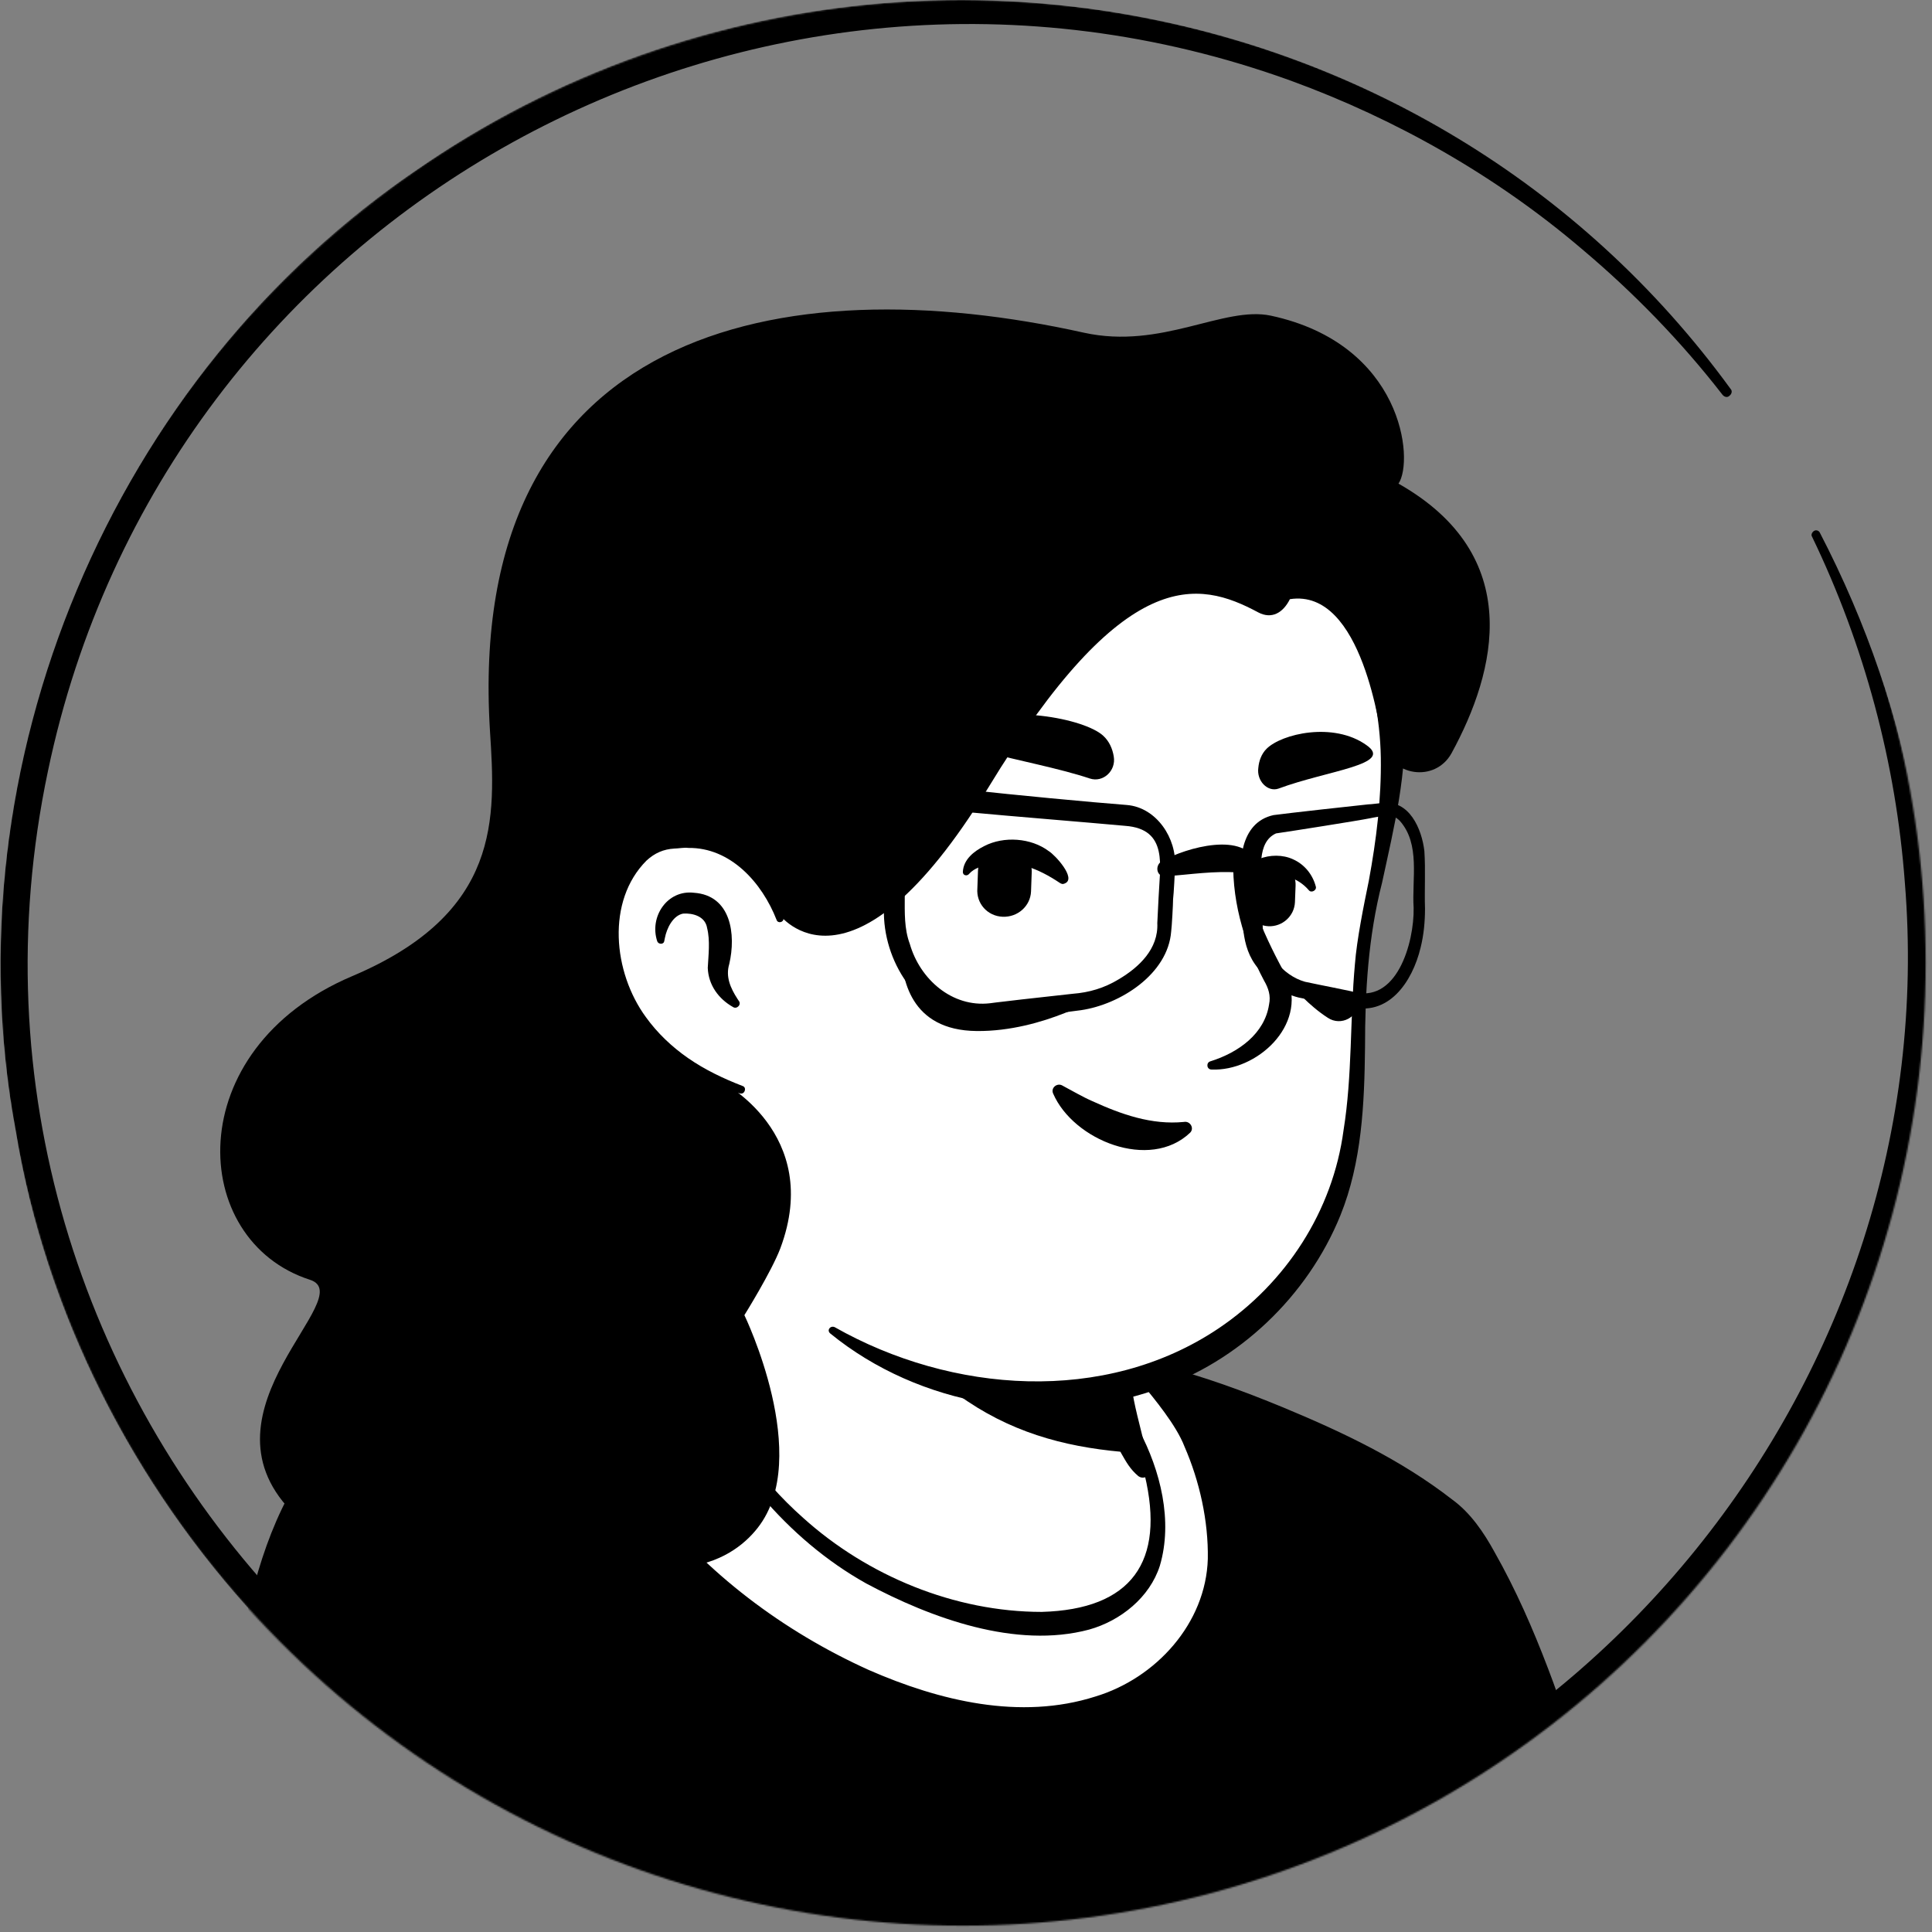 <svg width="1200" height="1200" viewBox="0 0 1200 1200" fill="none" xmlns="http://www.w3.org/2000/svg">
<rect x="0" y="0" width="1200" height="1200" fill="#808080" stroke="none"/>
<mask id="mask0_409_3640" style="mask-type:alpha" maskUnits="userSpaceOnUse" x="0" y="0" width="1197" height="1197">
<circle cx="598.033" cy="598.033" r="598.033" fill="#D9D9D9"/>
</mask>
<g mask="url(#mask0_409_3640)">
<path d="M925.883 1091.76C923.138 1093.73 920.001 1095.69 917.256 1097.65C914.118 1099.61 911.373 1101.57 908.236 1103.14C905.491 1104.71 903.138 1106.27 900.393 1107.84C900.001 1108.24 899.609 1108.24 899.216 1108.63C890.197 1114.12 880.785 1119.22 871.373 1123.92C868.628 1125.49 865.491 1127.06 862.746 1128.24C862.746 1128.24 862.354 1128.63 861.962 1128.63C858.824 1130.2 855.687 1131.76 852.55 1133.33C846.275 1136.47 839.609 1139.22 833.334 1141.96C830.197 1143.53 826.667 1144.71 823.53 1145.88C820.393 1147.06 816.864 1148.63 813.726 1149.8C810.589 1150.98 807.06 1152.55 803.922 1153.73C803.922 1153.73 803.922 1153.73 803.53 1153.73C800.393 1154.9 796.864 1156.08 793.726 1157.25C786.667 1159.61 779.216 1161.96 772.158 1164.31C769.805 1165.1 767.06 1165.88 764.707 1166.67C757.256 1169.02 749.805 1170.98 742.354 1172.55C739.609 1173.33 736.864 1173.73 733.726 1174.51C726.667 1176.08 719.216 1177.65 712.158 1179.22C710.589 1179.61 709.413 1179.61 707.844 1180C705.491 1180.39 702.746 1180.78 700.393 1181.18C696.864 1181.57 693.726 1182.35 690.197 1182.74C688.628 1183.14 687.06 1183.14 685.491 1183.53C683.53 1183.92 681.177 1184.31 678.824 1184.31C672.55 1185.1 665.883 1185.88 659.609 1186.67C657.648 1187.06 655.295 1187.06 653.334 1187.45H652.942C650.197 1187.84 647.452 1187.84 644.707 1188.24C641.962 1188.63 639.217 1188.63 636.471 1188.63C634.903 1188.63 632.942 1189.02 631.373 1189.02C628.236 1189.02 625.491 1189.41 622.746 1189.41C618.824 1189.41 615.295 1189.8 611.373 1189.8C607.452 1189.8 603.922 1189.8 600.001 1189.8C597.256 1189.8 594.511 1189.8 591.766 1189.8C426.275 1187.45 277.648 1117.25 171.373 1005.88C171.373 1005.88 171.373 1005.49 170.981 1005.49C159.216 994.902 169.413 938.431 216.864 902.745C276.471 857.647 419.217 829.412 419.217 829.412C419.217 829.412 474.511 820.392 679.609 863.137C799.609 888.235 890.981 924.706 941.962 1023.53C952.55 1043.92 963.138 1075.29 925.883 1091.76Z" fill="white"/>
<path d="M680.785 858.823C756.079 874.118 836.471 890.588 898.432 940.392C919.216 957.255 932.942 981.961 944.315 1005.88C949.805 1017.65 955.295 1029.8 959.609 1042.75C961.962 1051.37 965.491 1061.18 963.53 1071.37C963.138 1074.12 960.785 1077.65 958.824 1079.61C949.805 1088.63 940.001 1094.12 930.197 1101.18C872.55 1141.18 806.275 1169.41 737.648 1184.31C584.707 1217.65 419.216 1191.76 284.707 1111.37C240.001 1084.31 198.824 1051.37 163.53 1012.55C159.609 1007.84 159.609 1000 159.609 994.902C160.001 983.137 163.138 971.765 167.06 961.176C176.471 936.863 188.628 912.549 209.413 895.686C224.315 885.49 240.393 876.863 256.864 869.804C308.628 847.843 363.138 832.549 419.216 826.274C423.922 825.882 424.707 832.549 420.001 833.333C366.275 844.314 312.942 860.784 263.138 883.137C245.099 892.157 225.883 900 211.373 914.118C197.648 929.02 187.844 947.451 180.001 966.274C174.903 977.647 171.373 995.686 172.942 1004.71C197.648 1034.12 226.667 1060 258.04 1082.35C429.805 1202.35 690.589 1210.2 873.334 1110.2C889.805 1101.18 905.883 1090.98 921.177 1080.39C928.628 1075.29 936.471 1070.98 942.354 1065.1C942.746 1064.71 942.354 1065.1 942.354 1065.49C942.354 1065.88 941.962 1066.27 941.962 1066.27C942.354 1061.57 940.785 1055.29 938.824 1049.02C931.765 1026.27 920.393 1002.35 908.236 981.569C889.02 950.588 856.471 930.98 823.53 915.294C800.785 904.706 776.864 896.471 752.55 888.627C728.236 880.784 703.53 874.118 678.824 868.235C672.55 866.667 674.511 857.647 680.785 858.823Z" fill="black"/>
<path d="M1056.08 1334.9H64.316C64.316 1334.9 122.748 1211.77 148.63 1071.37C166.669 974.118 180.002 917.256 230.591 885.883C266.277 863.922 342.748 841.177 375.689 829.413C398.042 821.569 402.748 828.236 418.826 823.922C418.826 825.883 419.218 827.452 419.218 829.413C419.218 829.413 461.571 955.295 571.767 1000C661.571 1036.47 714.904 1012.16 723.14 971.765C728.238 945.883 712.159 903.53 703.924 889.805C699.218 885.883 696.081 880.001 694.512 874.118L691.375 861.177C698.826 859.609 705.885 857.648 712.944 855.295C715.297 854.511 717.257 853.726 719.61 852.942C764.708 864.707 861.179 902.746 903.924 941.962C920.787 957.648 960.787 1036.08 986.669 1149.8C1016.47 1278.82 1056.08 1334.9 1056.08 1334.9Z" fill="black"/>
<path d="M1065.1 1339.61C769.805 1341.57 355.295 1346.27 64.707 1345.1C57.648 1345.1 52.55 1337.25 55.687 1330.98C90.589 1254.12 118.04 1172.16 135.687 1089.41C137.648 1078.82 141.962 1058.04 143.923 1047.45C152.942 1004.31 160.001 961.569 183.138 921.961C190.981 909.019 201.177 896.863 213.334 887.059C225.099 877.647 238.824 870.588 252.55 864.314C296.472 845.49 340.785 830.588 385.883 816.863C396.472 814.51 407.06 817.255 417.256 814.902C423.138 813.333 429.413 817.647 429.805 823.921L430.197 829.412L419.609 819.608C423.923 819.608 427.844 822.353 429.021 826.274C432.158 835.294 436.472 844.706 440.785 853.725C454.119 880.784 470.589 906.274 490.589 928.627C516.864 958.431 549.805 981.961 587.452 995.294C625.491 1009.41 693.334 1021.57 712.158 976.078C715.295 967.843 714.903 959.216 713.726 950.196C710.981 931.765 704.707 912.157 695.687 895.686L697.648 898.039C691.373 889.804 689.021 880 689.805 870.588V862.353V861.176C689.805 860.392 690.589 859.608 691.374 859.608C696.079 858.039 700.393 856.078 705.099 854.51C709.413 852.549 713.726 850.588 718.04 848.235C719.217 847.451 720.393 847.843 721.57 848.235C747.452 854.902 772.158 863.921 796.864 874.117C833.726 889.412 870.197 906.667 901.962 931.372C913.334 939.608 921.57 951.765 928.236 963.921C941.57 987.451 952.158 1011.76 961.57 1036.47C978.04 1079.61 990.197 1124.31 1000.79 1169.41C1014.12 1219.22 1030.2 1268.63 1054.9 1314.12C1057.65 1318.82 1060.39 1323.53 1063.14 1328.24L1063.92 1329.02V1329.41C1066.28 1331.37 1066.67 1336.86 1065.1 1339.61ZM1047.06 1330.2C1045.1 1332.16 1045.49 1337.65 1047.06 1339.61V1339.22L1046.28 1338.04C1018.82 1292.94 1001.57 1242.35 987.452 1191.76C980.393 1167.06 975.295 1140.39 968.236 1115.29C954.511 1065.88 937.648 1016.08 912.942 970.98C908.628 963.529 903.923 955.294 898.04 949.412C886.668 938.823 873.334 930.196 860.001 921.961C838.04 909.019 814.511 897.647 790.589 887.843C766.668 878.039 742.354 869.019 717.648 862.353L723.53 861.961C712.942 862.745 702.746 863.137 692.55 862.745L694.119 860.392C696.472 864.314 699.217 870.98 701.57 874.51C704.315 878.039 707.452 880.784 710.981 882.353C711.766 883.137 712.55 883.921 712.942 884.706C727.06 911.765 741.177 952.157 730.981 982.353C707.452 1041.57 628.628 1032.16 580.393 1013.73C540.001 1000 503.53 973.725 475.295 941.569C447.06 909.412 424.707 872.549 409.805 832.549L419.217 839.216C413.726 839.216 409.413 835.294 409.021 829.804L408.628 824.706L421.177 833.725C417.256 834.902 412.55 835.294 408.236 835.686C397.256 835.294 389.805 834.902 379.609 838.823C366.275 843.529 352.55 848.235 338.824 852.549C311.766 861.568 285.099 870.98 259.609 882.353C201.57 905.49 184.707 951.765 171.373 1009.41C165.099 1036.08 160.001 1066.27 154.511 1093.33C136.472 1178.04 109.021 1260 73.334 1339.22L64.315 1324.71C348.628 1324.71 758.824 1327.45 1047.06 1330.2Z" fill="black"/>
<path d="M538.04 1041.18C402.746 980.392 350.197 871.765 360.393 842.353C360.393 842.353 360.393 841.961 360.785 841.569C367.844 827.059 379.217 815.294 393.334 807.059C401.178 802.353 409.805 798.039 416.864 795.686C523.923 769.02 665.883 814.118 713.727 855.294C730.982 876.079 748.629 896.863 755.295 951.765C764.707 1030.98 678.04 1104.31 538.04 1041.18Z" fill="white"/>
<path d="M536.079 1045.49C468.236 1014.9 404.707 967.059 368.629 900.784C361.57 887.059 355.295 872.941 353.334 856.863C352.942 851.373 352.55 844.706 355.295 839.216C363.531 822.745 378.432 809.804 394.903 801.961C407.452 795.294 421.178 790.588 434.903 786.274C454.511 782.745 474.119 781.569 494.119 781.961C559.609 783.922 624.707 801.176 682.746 831.373C687.06 833.725 691.374 836.078 695.687 838.823C697.256 839.608 698.432 840.784 700.393 840.392C702.354 840 703.923 840.784 705.491 841.569C710.197 844.314 714.119 847.843 718.432 851.765C729.021 864.706 739.609 878.431 746.668 894.118C753.727 909.804 757.648 926.667 760.001 943.137C766.276 976.863 754.903 1014.51 728.629 1037.65C675.295 1085.49 595.295 1072.55 536.079 1045.49ZM539.609 1037.25C583.531 1056.47 633.727 1068.63 680.393 1053.73C718.04 1042.35 749.021 1008.24 750.197 968.235C750.589 944.706 745.099 920 735.687 898.431C730.589 885.098 716.472 868.235 709.413 859.608C705.099 856.078 700.393 853.333 696.472 849.804C696.079 849.02 695.687 848.235 695.295 847.451C694.511 845.49 692.942 845.098 691.766 843.922C687.844 841.569 683.53 839.216 679.217 836.863C645.099 819.216 607.452 809.02 569.805 801.569C525.883 793.333 480.785 790.98 436.472 797.255C430.197 798.039 423.531 797.255 417.256 798.823C412.55 800.784 403.923 804.706 398.432 808.627C384.315 816.863 373.727 829.02 366.276 843.529L365.883 843.922C365.883 844.314 365.491 845.098 365.491 845.49C363.53 861.961 371.374 878.823 378.825 894.118C385.491 906.667 393.334 918.824 402.354 930.588C438.432 977.255 486.668 1013.33 539.609 1037.25Z" fill="black"/>
<path d="M717.645 963.138C709.41 1003.53 656.076 1027.84 566.272 991.373C472.939 953.726 432.547 863.922 422.351 837.255C477.645 733.726 439.214 661.961 439.214 661.961C566.665 650.981 678.037 800 678.037 800L695.292 873.726C696.861 880 699.998 885.491 704.704 889.412C712.939 903.922 722.743 937.255 717.645 963.138Z" fill="white"/>
<path d="M420.392 838.431C427.843 827.059 432.549 813.726 435.686 800.784C441.568 773.726 443.529 746.275 443.921 718.824V708.627C442.745 698.431 439.215 687.843 435.294 678.431C430.196 665.882 448.627 658.039 454.509 670.588C455.294 672.157 455.294 674.902 455.294 676.471C456.47 729.804 458.823 798.431 425.098 842.745C422.745 845.098 418.039 841.569 420.392 838.431Z" fill="black"/>
<path d="M682.351 799.216C688.234 802.746 690.195 807.452 690.979 812.158C693.332 821.569 692.547 831.766 694.9 841.569C696.861 850.981 702.744 860.001 704.312 869.805C706.273 880.001 712.155 901.569 714.508 912.158C715.293 914.511 713.724 917.256 710.979 917.648C709.41 918.04 708.234 917.648 707.057 916.864C701.959 912.55 699.606 908.236 696.469 902.746C691.371 893.334 687.842 884.707 684.704 874.118C681.959 864.707 683.136 854.511 680.783 844.707C678.822 835.295 673.332 826.275 671.371 816.471C670.194 811.765 669.802 806.667 673.332 800.785C675.685 798.432 679.606 797.648 682.351 799.216Z" fill="black"/>
<path d="M710.588 902.745C635.686 898.824 574.509 875.295 514.902 769.02C565.098 813.334 624.313 830.196 686.666 838.04L694.902 874.118C696.47 880.393 705.882 898.824 710.588 902.745Z" fill="black"/>
<path d="M707.452 888.236C720.785 913.334 728.629 944.706 720.393 972.549C714.119 992.157 696.08 1006.67 676.472 1012.16C630.982 1024.31 578.433 1005.1 538.04 983.53C488.236 955.687 451.374 909.02 427.844 858.04C426.276 854.118 431.766 850.981 434.119 854.902C442.354 871.373 451.766 887.451 462.354 901.961C472.942 916.863 485.099 930.588 498.825 942.745C538.825 978.824 592.942 1001.18 647.06 1001.18C702.746 999.608 723.923 970.196 710.982 916.079C709.021 907.451 705.884 898.432 701.57 890.981C699.217 887.843 705.099 884.314 707.452 888.236Z" fill="black"/>
<path d="M859.216 417.255C866.275 450.196 869.805 476.863 850.589 564.706C831.765 652.157 868.236 740.392 775.687 820.785C713.334 874.902 604.314 885.098 517.256 825.883C487.844 805.883 480.001 712.549 456.864 676.863C447.06 661.961 441.177 685.883 418.824 661.177C387.844 627.451 350.589 559.608 369.02 439.608C398.824 245.098 552.942 222.353 667.06 243.922C781.569 265.49 840.393 330.588 859.216 417.255Z" fill="white"/>
<path d="M438.039 695.686C429.019 680.784 417.647 667.843 407.059 654.118C391.372 632.941 379.608 608.628 371.764 583.53C338.039 476.079 356.078 336.079 455.686 269.02C547.843 206.667 723.921 225.49 804.706 300.784C845.098 337.255 867.451 390.196 872.156 443.529C874.509 479.216 865.882 513.726 858.431 548.235C849.804 581.961 847.843 615.686 847.843 650.588C847.451 685.49 845.882 721.961 832.549 754.902C812.157 805.098 769.411 845.883 718.039 863.137C650.588 886.667 570.98 873.333 515.686 828.235C513.333 826.275 515.686 823.137 518.431 824.314C590.98 865.49 686.274 872.549 756.862 825.098C798.823 796.863 827.843 752.157 834.509 701.961C840 667.843 838.431 633.333 841.568 598.824C842.745 583.529 847.059 562.353 850.196 547.059C854.902 521.569 858.039 496.079 857.647 470.588C857.255 445.49 851.764 420.784 844.313 396.863C818.431 311.765 744.313 261.569 658.823 247.843C530.98 225.49 419.215 272.941 385.882 405.882C371.372 470.98 360 542.745 387.451 605.882C397.255 629.804 413.333 650.196 431.764 667.843L449.804 687.059C457.647 694.902 444.313 705.098 438.039 695.686Z" fill="black"/>
<path d="M484.311 570.98C484.311 570.98 472.155 512.157 414.9 519.215C365.488 525.49 348.233 643.921 460.39 676.863" fill="white"/>
<path d="M455.293 625.49C446.273 620.392 439.999 611.764 439.606 601.176C439.999 593.333 441.175 584.313 439.214 576.47C438.038 569.019 430.195 567.058 424.312 567.45C418.038 568.627 414.116 576.47 412.94 582.745C412.94 583.137 412.548 584.313 412.548 584.705C412.155 586.666 409.018 586.666 408.234 584.705C403.136 569.411 414.508 552.548 430.979 554.509C454.116 556.078 457.253 580.392 452.94 598.823C450.587 606.666 453.724 613.725 458.038 620.392L458.822 621.568C460.783 623.921 457.646 627.058 455.293 625.49Z" fill="black"/>
<path d="M769.018 529.412C774.9 557.255 785.881 583.137 799.606 607.451C811.763 637.255 780.39 665.49 752.547 664.313C749.41 664.313 749.018 660 751.763 659.215C769.41 653.725 785.488 641.961 788.234 623.921C789.41 618.431 787.841 613.725 785.096 609.019C772.155 584.706 764.312 556.862 766.273 529.412C766.273 527.451 769.018 527.451 769.018 529.412Z" fill="black"/>
<path d="M482.352 571.373C473.333 548.235 453.725 526.275 427.451 526.667C425.098 526.275 421.176 527.059 418.823 527.059C412.156 527.451 406.666 529.804 401.568 534.51C376.47 559.608 380.784 603.922 401.176 631.765C408.235 641.569 417.254 650.196 427.451 657.255C437.647 664.314 449.019 669.804 461.176 674.51C463.921 675.294 462.745 679.608 460 679.216C433.725 673.725 408.627 660.784 391.372 639.216C364.705 607.059 359.215 553.333 390.98 521.961C398.039 515.686 407.843 510.98 417.647 510.98C420.784 510.98 425.49 510.196 428.627 510.98C445.098 511.765 460.784 520 470.98 532.941C480 543.922 485.098 557.255 486.666 570.588C486.666 572.941 483.137 573.725 482.352 571.373Z" fill="black"/>
<path d="M739.216 703.529C714.118 727.451 666.667 708.235 654.118 679.216C652.549 675.686 656.471 672.549 659.608 674.117C666.275 677.647 672.157 681.176 678.432 683.921C696.471 692.157 715.294 698.823 735.294 696.863C739.216 696.078 741.961 700.784 739.216 703.529Z" fill="black"/>
<path d="M622.746 569.412C613.334 569.02 606.275 561.177 607.06 551.765L607.452 540.785C607.844 531.373 615.687 524.314 625.099 525.099C634.511 525.491 641.57 533.334 640.785 542.746L640.393 553.726C640.001 562.746 632.158 569.804 622.746 569.412Z" fill="black"/>
<path d="M787.843 575.295C779.215 574.903 772.549 567.452 772.941 558.824L773.333 548.628C773.725 540.001 781.176 533.334 789.803 533.726C798.431 534.119 805.098 541.57 804.705 550.197L804.313 560.393C803.921 569.02 796.47 575.687 787.843 575.295Z" fill="black"/>
<path d="M658.04 548.236C645.099 539.608 630.981 533.726 615.295 536.863C610.197 537.647 605.099 539.216 601.962 542.746C600.785 544.314 598.04 543.922 598.04 541.569C598.432 533.726 605.099 528.628 611.373 525.491C623.53 519.216 640.393 520.393 651.373 528.628C655.295 530.981 668.628 545.491 661.569 548.628C660.001 549.412 659.217 549.02 658.04 548.236Z" fill="black"/>
<path d="M770.197 550.197C770.197 533.726 790.589 527.844 803.138 533.726C810.197 536.863 815.295 543.138 817.256 550.589C818.04 552.942 814.511 554.903 812.942 552.942C806.275 545.099 794.903 541.177 785.883 545.883C783.138 547.452 782.746 548.628 781.962 550.197C781.962 558.04 770.589 557.648 770.197 550.197Z" fill="black"/>
<path d="M676.864 483.53C685.099 486.275 693.334 478.824 691.766 469.804C690.981 465.098 689.02 460.392 685.099 456.863C673.334 446.275 624.707 436.863 595.295 450.589C569.413 463.138 639.217 470.981 676.864 483.53Z" fill="black"/>
<path d="M794.12 489.804C787.453 492.157 780.394 485.098 781.571 476.863C781.963 472.549 783.532 468.236 786.669 465.098C796.081 455.687 828.237 448.236 848.63 462.745C866.277 474.902 824.708 478.432 794.12 489.804Z" fill="black"/>
<path d="M781.569 380.392C789.804 384.706 796.863 380.784 801.176 372.157C846.667 365.098 857.255 456.078 858.823 461.568C863.922 482.353 891.372 486.274 901.569 467.843C929.412 416.863 947.451 345.098 868.627 300.392C878.431 285.882 871.372 213.725 789.412 196.078C760 189.804 721.569 217.255 673.333 206.667C484.706 164.706 289.02 204.706 304.314 453.725C307.843 508.235 311.372 567.059 218.823 606.274C111.372 651.765 116.863 770.588 192.549 794.902C223.921 805.098 120.392 875.686 180.784 938.431C212.157 971.372 268.235 904.706 325.098 940.784C410.98 995.294 453.725 970.588 470.588 949.019C505.098 905.098 462.353 816.863 462.353 816.863C462.353 816.863 479.216 789.804 484.706 775.294C511.372 703.921 447.843 671.765 447.843 671.765C349.804 634.117 367.451 524.706 415.294 518.431C465.49 512.157 481.176 556.863 483.921 567.843C483.921 567.843 528.235 629.019 613.725 489.412C698.431 350.196 744.314 360.392 781.569 380.392Z" fill="black"/>
<path d="M685.099 617.647C685.099 617.647 648.236 640.784 606.667 640.392C565.099 640 560.001 607.451 559.608 589.804C559.608 589.804 565.099 615.294 590.197 624.706C614.903 634.117 685.099 617.647 685.099 617.647Z" fill="black"/>
<path d="M803.527 613.333C803.527 613.333 812.547 624.313 824.704 632.157C832.939 637.647 843.919 631.764 843.919 621.961C843.919 621.961 821.174 623.137 803.527 613.333Z" fill="black"/>
<path d="M698.822 512.941C677.645 510.98 624.312 506.667 603.92 504.706L588.233 503.529C575.292 502.745 565.096 513.725 562.743 526.274C561.959 530.196 561.959 536.863 561.959 540.784V556.863C561.959 566.667 561.567 576.863 565.096 586.275C571.371 608.235 591.371 625.882 614.9 623.137C617.253 622.745 631.763 621.176 634.508 620.784L666.273 617.255C676.469 616.471 685.88 613.726 694.9 608.235C707.449 600.784 719.606 589.412 718.822 573.333L719.606 557.647C720.39 538.039 725.88 514.902 698.822 512.941ZM699.998 500C718.429 501.569 730.978 520.784 729.802 538.431C729.802 540.784 729.018 555.686 728.625 558.431C728.625 561.569 727.841 575.686 727.449 578.431C725.488 605.098 695.684 623.922 671.371 627.451C658.822 629.02 632.547 632.549 619.998 634.118C616.861 634.51 612.547 634.902 609.41 635.294C607.841 635.294 604.312 634.902 602.743 634.902C569.41 630.588 548.233 596.471 549.018 564.706C549.018 559.608 549.018 546.274 549.018 540.784C549.018 538.039 549.018 530.98 549.41 528.235C550.586 514.51 558.037 501.176 570.586 493.725C576.076 490.588 582.743 489.02 589.41 489.412L605.488 490.98C625.096 493.333 679.214 498.431 699.998 500Z" fill="black"/>
<path d="M790.979 506.274C799.607 505.098 841.96 500.392 849.803 499.608C851.764 499.608 856.862 498.823 858.43 498.823C875.293 496.47 883.136 514.902 884.705 528.627C885.489 540.784 884.705 552.549 885.097 564.314C885.097 572.549 884.313 580.784 882.352 588.627C877.254 609.804 862.352 632.157 837.646 625.098C831.764 623.921 819.999 622.353 814.509 621.176L808.627 620C797.254 618.039 787.842 610.196 781.568 601.568C769.803 587.843 772.156 569.412 770.979 552.941C769.411 536.47 769.803 510.98 790.979 506.274ZM792.548 517.647C780.391 523.137 783.529 541.568 783.529 552.549L784.313 576.078C784.705 590.98 796.47 605.882 810.587 609.804C814.117 610.588 823.921 612.549 827.842 613.333L839.215 615.686C867.45 624.706 878.43 585.49 878.038 563.921C876.862 545.882 882.352 524.314 869.411 509.804C866.274 506.666 863.136 505.882 859.607 506.666C857.646 507.059 852.548 507.843 850.979 508.235C843.136 509.804 800.783 516.47 792.548 517.647Z" fill="black"/>
<path d="M555.293 542.745C552.156 549.804 549.411 549.02 543.921 549.02L532.548 548.628C518.038 547.843 501.96 546.667 487.45 544.706C479.607 543.53 471.372 542.353 463.528 540.392C460.391 539.608 458.43 536.471 459.215 533.333C459.999 530.588 462.352 528.628 465.097 529.02L487.842 530.196L510.587 530.98C518.038 531.373 537.254 531.765 544.705 532.157C548.626 532.157 552.156 532.549 556.077 531.373C557.646 530.981 559.215 531.765 559.607 533.333C559.999 534.118 559.607 534.51 559.607 535.294L555.293 542.745Z" fill="black"/>
<path d="M722.352 534.51C736.47 526.667 773.724 515.686 780.783 536.863C783.921 542.353 775.685 547.451 772.156 541.961C772.156 542.745 770.195 541.961 769.411 541.961C754.509 540.784 739.215 543.137 724.313 544.314C718.038 545.098 716.862 536.863 722.352 534.51Z" fill="black"/>
<path d="M1130.2 330.588C1368.24 789.02 949.804 1306.27 450.98 1180C227.059 1124.31 47.059 930.196 9.804 702.353C-32.549 475.686 69.804 232.157 261.177 103.922C523.53 -76.47 887.059 -16.47 1074.9 241.569C1076.08 242.745 1075.69 244.706 1074.12 245.883C1072.94 247.059 1070.98 246.667 1069.8 245.098C1043.92 211.765 1014.51 181.569 982.353 154.51C929.412 109.412 867.451 74.118 801.961 50.196C468.628 -70.588 102.745 130.196 29.804 478.824C-52.549 869.412 279.608 1229.02 675.686 1175.29C981.177 1136.86 1208.24 854.902 1183.14 548.235C1177.65 474.118 1158.04 400.785 1125.49 333.334C1124.71 332.157 1125.49 330.588 1126.67 329.804C1127.84 329.02 1129.41 329.412 1130.2 330.588Z" fill="black"/>
</g>
</svg>
